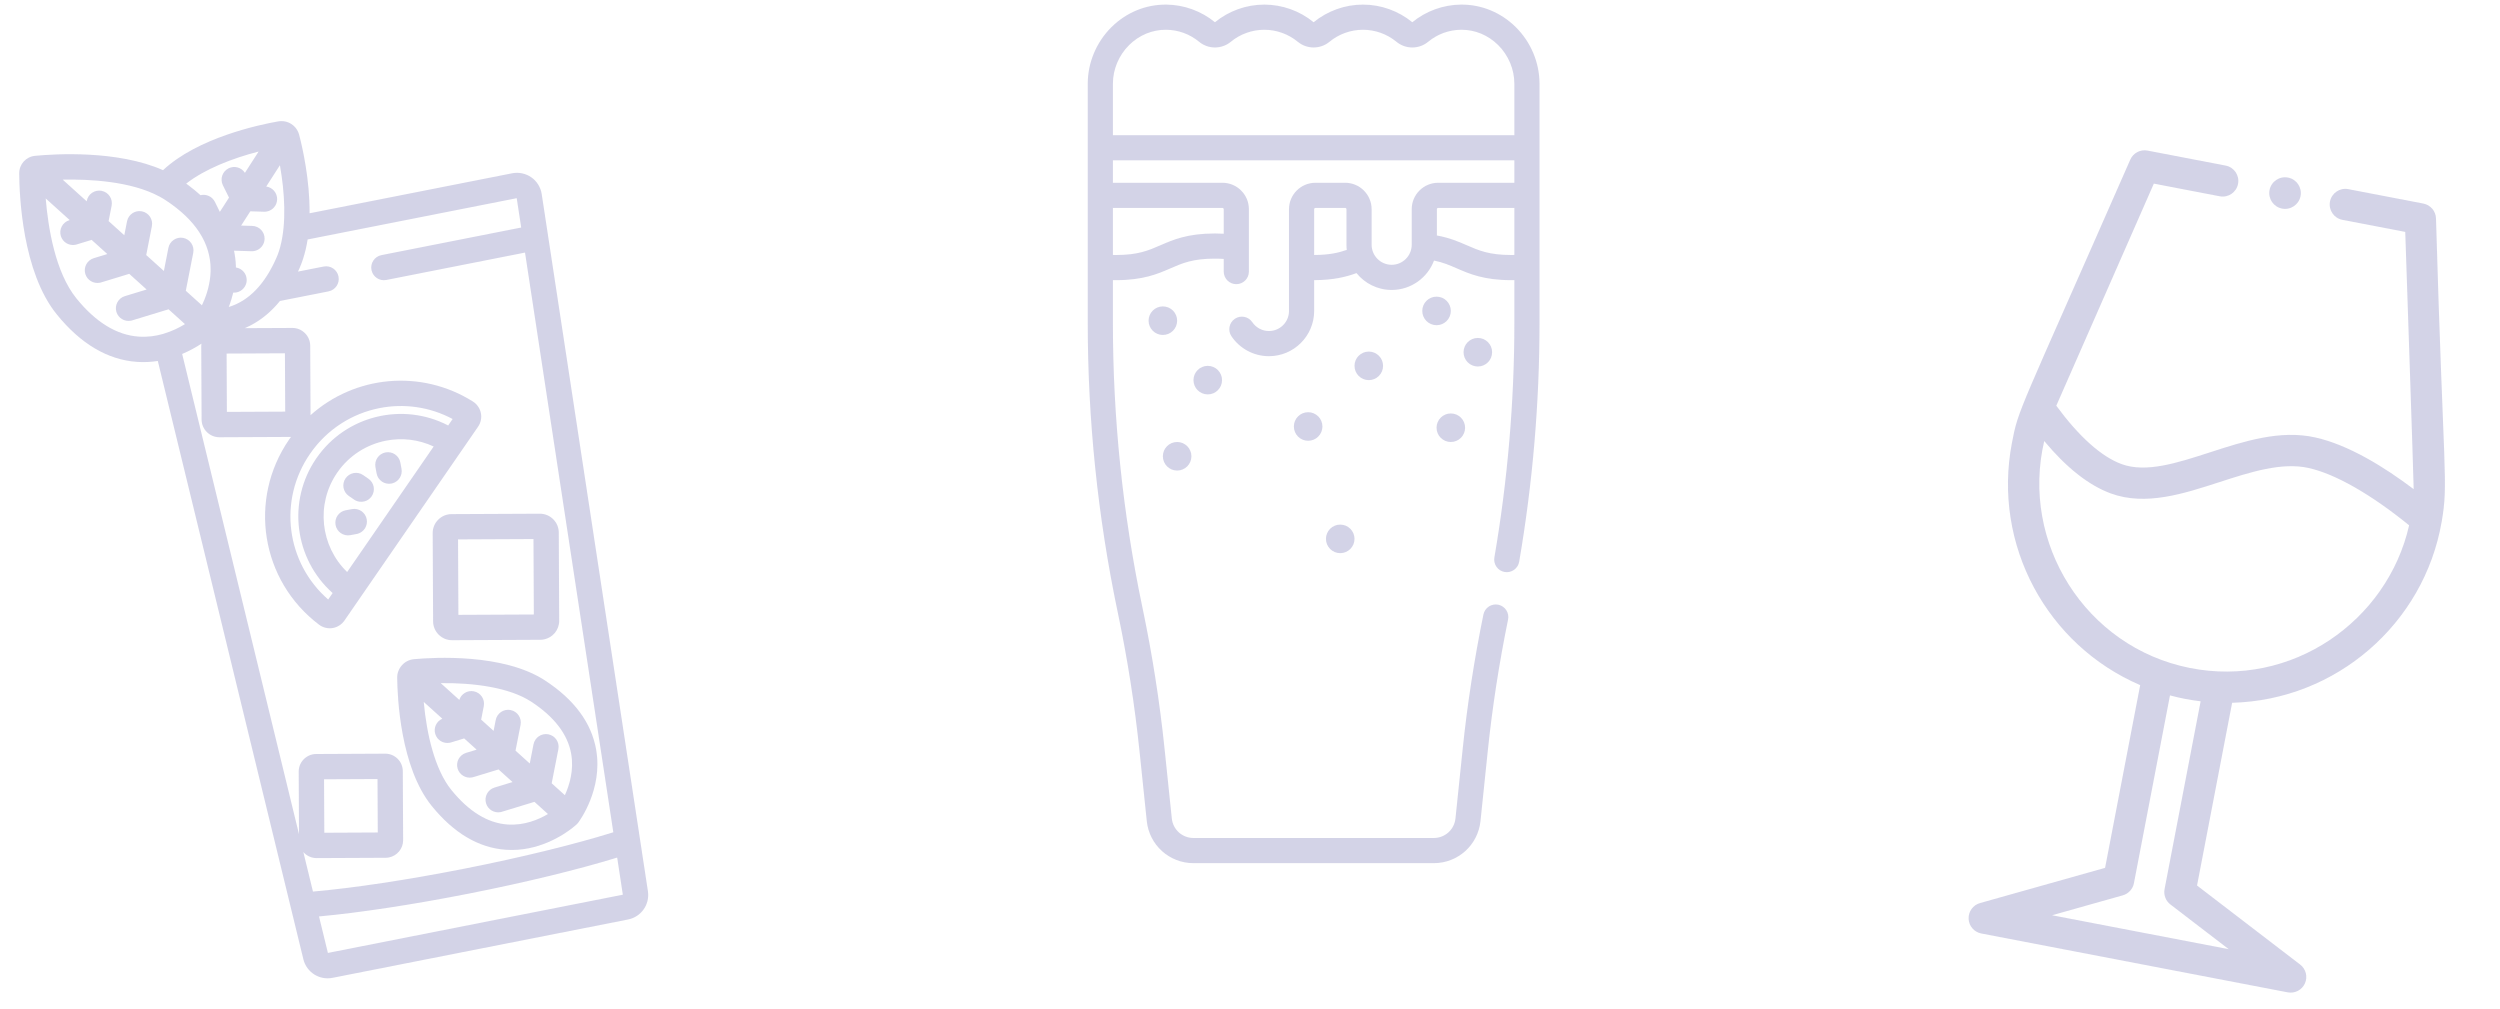 <svg width="233" height="94" viewBox="0 0 233 94" fill="none" >
<path d="M34.336 44.616L33.847 44.279C33.31 43.909 32.576 44.044 32.206 44.581C31.836 45.118 31.971 45.853 32.508 46.222L32.996 46.559C33.297 46.767 33.659 46.815 33.985 46.724C34.241 46.652 34.475 46.494 34.638 46.258C35.008 45.721 34.873 44.986 34.336 44.616Z" fill="#5150A2" fill-opacity="0.25"/>
<path d="M35.939 42.164C35.299 42.282 34.874 42.897 34.992 43.538L35.099 44.121C35.217 44.763 35.832 45.187 36.473 45.069C36.509 45.062 36.545 45.054 36.58 45.044C37.16 44.882 37.532 44.3 37.421 43.695L37.313 43.111C37.195 42.47 36.58 42.046 35.939 42.164Z" fill="#5150A2" fill-opacity="0.25"/>
<path d="M32.806 47.449L32.222 47.556C31.579 47.673 31.157 48.289 31.274 48.93C31.392 49.571 32.008 49.995 32.648 49.877L33.232 49.77C33.268 49.763 33.304 49.755 33.339 49.746C33.919 49.583 34.291 49.001 34.179 48.396C34.062 47.755 33.447 47.331 32.806 47.449Z" fill="#5150A2" fill-opacity="0.25"/>
<path d="M49.523 16.529C49.005 16.166 48.352 16.027 47.731 16.15L28.853 19.877C28.879 16.754 28.191 13.748 27.884 12.574C27.656 11.7 26.814 11.159 25.924 11.315C24.162 11.624 18.43 12.833 15.196 15.859C10.937 13.978 5.111 14.345 3.265 14.524C2.421 14.606 1.786 15.309 1.791 16.157C1.802 18.24 2.088 25.343 5.284 29.292C7.513 32.046 10.032 33.539 12.772 33.728C13.451 33.775 14.098 33.737 14.708 33.642L28.273 89.399C28.569 90.614 29.762 91.377 30.989 91.135L58.533 85.697C59.761 85.454 60.574 84.296 60.386 83.059L50.487 18.085C50.392 17.46 50.04 16.893 49.523 16.529ZM26.088 15.399C26.542 17.951 26.697 20.777 26.134 22.94C26.13 22.956 26.126 22.971 26.122 22.987C26.103 23.058 26.083 23.128 26.062 23.197C26.05 23.238 26.038 23.277 26.026 23.317C26.009 23.371 25.992 23.425 25.974 23.478C25.954 23.535 25.934 23.592 25.914 23.648C25.9 23.685 25.887 23.723 25.872 23.761C25.836 23.855 25.798 23.948 25.759 24.037C25.698 24.175 25.636 24.308 25.573 24.439C25.557 24.473 25.541 24.506 25.525 24.539C25.462 24.667 25.399 24.793 25.334 24.915C25.332 24.919 25.331 24.923 25.328 24.926C25.264 25.048 25.197 25.166 25.13 25.282C25.112 25.314 25.094 25.345 25.076 25.376C25.009 25.488 24.942 25.599 24.874 25.706C24.869 25.712 24.865 25.719 24.861 25.725C24.792 25.832 24.722 25.936 24.651 26.037C24.631 26.066 24.61 26.094 24.59 26.123C24.52 26.221 24.449 26.317 24.376 26.409C24.37 26.417 24.364 26.425 24.358 26.433C24.284 26.526 24.21 26.615 24.135 26.703C24.112 26.729 24.09 26.755 24.068 26.78C23.993 26.864 23.918 26.947 23.842 27.026C23.834 27.034 23.826 27.042 23.818 27.05C23.74 27.13 23.662 27.206 23.582 27.28C23.558 27.303 23.534 27.325 23.51 27.347C23.431 27.418 23.351 27.488 23.27 27.554C23.261 27.562 23.253 27.569 23.244 27.576C23.161 27.643 23.078 27.707 22.993 27.769C22.968 27.787 22.942 27.805 22.916 27.824C22.832 27.883 22.747 27.941 22.661 27.995C22.653 28 22.645 28.006 22.636 28.011C22.548 28.066 22.458 28.118 22.367 28.167C22.341 28.182 22.315 28.196 22.288 28.21C22.198 28.258 22.107 28.304 22.014 28.346C22.008 28.349 22.002 28.352 21.995 28.355C21.9 28.399 21.803 28.438 21.706 28.476C21.679 28.486 21.652 28.497 21.625 28.507C21.528 28.542 21.431 28.576 21.332 28.607C21.329 28.608 21.325 28.609 21.322 28.61C21.323 28.607 21.324 28.604 21.325 28.602C21.411 28.375 21.493 28.136 21.568 27.885C21.574 27.866 21.58 27.847 21.585 27.828C21.62 27.709 21.654 27.59 21.685 27.467C21.687 27.46 21.689 27.453 21.691 27.447C21.705 27.389 21.719 27.331 21.733 27.273L21.778 27.274C21.869 27.277 21.957 27.269 22.043 27.252C22.571 27.148 22.976 26.691 22.993 26.13C23.011 25.526 22.571 25.014 21.987 24.928C21.986 24.88 21.985 24.831 21.984 24.784C21.982 24.744 21.979 24.703 21.977 24.663C21.973 24.583 21.969 24.503 21.963 24.424C21.96 24.389 21.956 24.352 21.953 24.317C21.945 24.232 21.936 24.148 21.926 24.065C21.922 24.03 21.916 23.994 21.912 23.959C21.9 23.875 21.888 23.791 21.874 23.708C21.871 23.689 21.869 23.671 21.866 23.653C21.863 23.638 21.859 23.623 21.857 23.608C21.842 23.526 21.826 23.445 21.809 23.365L23.445 23.414C23.536 23.417 23.624 23.409 23.71 23.392C24.238 23.288 24.643 22.831 24.66 22.27C24.68 21.619 24.167 21.075 23.516 21.055L22.475 21.023L23.329 19.694L24.614 19.733C24.705 19.736 24.794 19.728 24.879 19.711C25.407 19.607 25.812 19.15 25.829 18.589C25.847 17.981 25.402 17.466 24.812 17.385L26.088 15.399ZM29.488 42.707C26.723 46.718 27.452 52.114 31.002 55.272L30.587 55.874C26.672 52.464 25.898 46.642 28.893 42.297C30.48 39.996 32.829 38.536 35.369 38.035C37.624 37.59 40.031 37.901 42.185 39.051L41.77 39.654C37.556 37.458 32.252 38.697 29.488 42.707ZM40.418 41.615L32.354 53.312C29.868 50.91 29.406 46.984 31.431 44.047C32.538 42.44 34.186 41.424 35.964 41.073C37.438 40.782 39.001 40.949 40.418 41.615ZM26.555 32.927L26.581 38.363L21.145 38.389L21.12 32.953L26.555 32.927ZM24.102 14.124L22.826 16.11C22.507 15.607 21.855 15.415 21.308 15.685C20.724 15.974 20.484 16.682 20.773 17.266L21.343 18.419L20.489 19.748L20.028 18.814C19.778 18.309 19.215 18.062 18.688 18.192C18.356 17.889 17.996 17.595 17.615 17.308C17.527 17.242 17.44 17.177 17.353 17.114C19.087 15.755 21.654 14.755 24.102 14.124ZM14.867 18.321C14.872 18.324 14.877 18.328 14.883 18.331C14.98 18.384 15.07 18.434 15.153 18.483C15.236 18.532 15.318 18.582 15.398 18.634C15.403 18.637 15.407 18.641 15.412 18.644C15.57 18.747 15.724 18.852 15.873 18.958C15.927 18.996 15.978 19.035 16.031 19.073C16.13 19.145 16.227 19.217 16.322 19.29C16.381 19.335 16.439 19.382 16.497 19.428C16.581 19.494 16.663 19.562 16.743 19.629C16.802 19.678 16.859 19.727 16.916 19.777C16.992 19.844 17.067 19.911 17.14 19.979C17.194 20.029 17.248 20.078 17.3 20.129C17.377 20.203 17.451 20.277 17.524 20.352C17.567 20.397 17.612 20.44 17.653 20.484C17.761 20.599 17.865 20.715 17.964 20.832C18.003 20.878 18.038 20.924 18.075 20.969C18.138 21.047 18.201 21.124 18.26 21.202C18.299 21.255 18.337 21.308 18.375 21.36C18.427 21.434 18.479 21.507 18.529 21.582C18.564 21.635 18.598 21.689 18.632 21.742C18.681 21.819 18.727 21.897 18.772 21.974C18.801 22.025 18.831 22.076 18.859 22.127C18.907 22.215 18.951 22.304 18.995 22.394C19.015 22.435 19.037 22.476 19.056 22.517C19.178 22.782 19.282 23.052 19.365 23.327C19.376 23.362 19.385 23.398 19.395 23.433C19.424 23.535 19.451 23.637 19.474 23.74C19.485 23.786 19.494 23.833 19.504 23.88C19.526 23.991 19.548 24.101 19.564 24.213C19.566 24.227 19.569 24.242 19.571 24.256C19.589 24.385 19.601 24.515 19.611 24.646C19.613 24.676 19.616 24.706 19.618 24.736C19.625 24.855 19.628 24.975 19.628 25.096C19.628 25.142 19.628 25.189 19.628 25.236C19.627 25.28 19.625 25.325 19.623 25.369C19.618 25.485 19.611 25.599 19.601 25.712C19.6 25.721 19.6 25.729 19.599 25.737C19.496 26.82 19.148 27.77 18.82 28.456L17.317 27.099L18.011 23.558C18.136 22.918 17.719 22.298 17.08 22.173C16.44 22.047 15.82 22.464 15.695 23.104L15.273 25.255L13.628 23.77L14.155 21.081C14.281 20.442 13.864 19.822 13.224 19.696C12.585 19.571 11.964 19.988 11.839 20.627L11.585 21.925L10.122 20.606L10.403 19.171C10.529 18.532 10.112 17.912 9.472 17.786C8.832 17.661 8.212 18.078 8.087 18.717L8.079 18.761L5.842 16.742C8.373 16.69 12.227 16.891 14.867 18.321ZM15.196 31.123C14.515 31.317 13.752 31.43 12.935 31.373C10.875 31.231 8.919 30.031 7.119 27.807C5.144 25.366 4.482 21.193 4.26 18.494L6.497 20.513L6.454 20.526C5.831 20.717 5.48 21.376 5.67 21.999C5.848 22.584 6.439 22.929 7.026 22.813C7.065 22.806 7.104 22.796 7.142 22.784L8.541 22.358L10.003 23.677L8.738 24.063C8.114 24.253 7.763 24.913 7.953 25.536C8.131 26.121 8.722 26.466 9.309 26.35C9.348 26.342 9.387 26.333 9.426 26.321L12.047 25.522L13.665 26.983L11.636 27.601C11.012 27.791 10.661 28.451 10.851 29.074C11.029 29.659 11.62 30.004 12.207 29.888C12.246 29.88 12.285 29.871 12.324 29.859L15.709 28.827L17.239 30.208C16.722 30.525 16.041 30.871 15.246 31.105C15.229 31.11 15.213 31.117 15.196 31.123ZM58.048 83.386L30.56 88.813L29.732 85.413C33.543 85.062 38.549 84.3 43.746 83.274C48.943 82.248 53.863 81.05 57.521 79.927L58.048 83.386ZM48.575 21.206L35.551 23.777C34.911 23.904 34.495 24.524 34.622 25.164C34.748 25.803 35.368 26.219 36.008 26.093L48.931 23.541L57.161 77.567C53.553 78.696 48.574 79.915 43.289 80.959C38.004 82.002 32.934 82.767 29.168 83.094L28.272 79.411C28.574 79.758 29.019 79.978 29.514 79.975L35.943 79.945C36.049 79.944 36.153 79.934 36.253 79.914C37.007 79.765 37.576 79.097 37.572 78.301L37.541 71.871C37.539 71.434 37.367 71.024 37.056 70.716C36.746 70.409 36.334 70.24 35.897 70.242L29.467 70.273C28.565 70.277 27.834 71.015 27.839 71.917L27.866 77.743L16.978 32.99C17.693 32.689 18.3 32.342 18.773 32.032C18.763 32.109 18.755 32.188 18.756 32.269L18.788 39.095C18.79 39.54 18.965 39.957 19.281 40.27C19.597 40.583 20.016 40.754 20.461 40.752L27.122 40.721C27.065 40.8 27.006 40.877 26.95 40.958C23.095 46.549 24.318 54.132 29.735 58.221C30.094 58.492 30.554 58.606 30.998 58.534C31.017 58.531 31.036 58.528 31.054 58.524C31.476 58.441 31.855 58.193 32.1 57.838L37.849 49.499L43.086 41.902C43.086 41.902 43.086 41.902 43.086 41.902L44.558 39.767C44.813 39.397 44.907 38.931 44.817 38.49C44.726 38.05 44.455 37.66 44.075 37.421C39.2 34.361 33.05 35.014 28.942 38.694L28.912 32.22C28.91 31.776 28.734 31.358 28.418 31.046C28.102 30.733 27.684 30.561 27.239 30.564L22.807 30.584C22.843 30.57 22.878 30.553 22.914 30.538C22.94 30.526 22.966 30.515 22.992 30.503C23.075 30.465 23.157 30.427 23.24 30.385C23.247 30.382 23.253 30.378 23.259 30.375C23.335 30.337 23.412 30.297 23.488 30.256C23.515 30.241 23.541 30.226 23.567 30.211C23.624 30.179 23.681 30.147 23.737 30.114C23.767 30.096 23.797 30.078 23.827 30.059C23.881 30.026 23.936 29.992 23.989 29.957C24.019 29.938 24.048 29.92 24.078 29.9C24.137 29.86 24.197 29.819 24.257 29.778C24.279 29.762 24.302 29.747 24.324 29.731C24.406 29.672 24.487 29.612 24.569 29.549C24.583 29.538 24.597 29.526 24.611 29.515C24.678 29.463 24.744 29.409 24.811 29.354C24.838 29.331 24.864 29.308 24.892 29.285C24.946 29.239 25 29.192 25.054 29.143C25.083 29.117 25.112 29.091 25.14 29.065C25.194 29.015 25.247 28.965 25.3 28.914C25.327 28.887 25.354 28.862 25.381 28.835C25.443 28.774 25.505 28.711 25.566 28.647C25.583 28.629 25.6 28.612 25.617 28.593C25.695 28.51 25.773 28.425 25.85 28.337C25.868 28.316 25.887 28.293 25.905 28.272C25.963 28.204 26.021 28.135 26.079 28.065C26.083 28.06 26.087 28.055 26.091 28.051L30.62 27.157C31.26 27.03 31.676 26.41 31.549 25.77C31.423 25.131 30.803 24.715 30.163 24.841L27.771 25.313C27.821 25.206 27.87 25.099 27.919 24.989C27.971 24.87 28.021 24.747 28.069 24.623C28.081 24.59 28.094 24.557 28.106 24.524C28.144 24.423 28.18 24.321 28.215 24.217C28.223 24.193 28.231 24.169 28.239 24.145C28.424 23.58 28.569 22.971 28.671 22.319L48.158 18.471L48.575 21.206ZM30.226 77.612L30.202 72.63L35.184 72.606L35.208 77.588L30.226 77.612Z" fill="#5150A2" fill-opacity="0.25"/>
<path d="M51.555 48.388C51.22 48.056 50.776 47.875 50.306 47.877L42.082 47.916C41.611 47.918 41.169 48.104 40.837 48.439C40.505 48.773 40.324 49.217 40.326 49.688L40.365 57.912C40.365 57.912 40.365 57.912 40.365 57.912C40.37 58.885 41.165 59.672 42.138 59.667L50.361 59.628C50.475 59.628 50.587 59.616 50.695 59.595C51.508 59.434 52.121 58.714 52.117 57.856L52.078 49.633C52.075 49.161 51.89 48.719 51.555 48.388ZM49.753 57.271L42.723 57.304L42.69 50.273L49.72 50.24L49.753 57.271Z" fill="#5150A2" fill-opacity="0.25"/>
<path d="M50.787 63.413C46.922 60.892 40.464 61.262 38.577 61.436C37.694 61.518 37.008 62.276 37.018 63.163C37.038 65.058 37.329 71.521 40.232 75.107C42.287 77.647 44.613 79.023 47.146 79.199C47.898 79.251 48.608 79.191 49.266 79.061C51.886 78.544 53.656 76.916 53.748 76.83C53.796 76.784 53.841 76.735 53.881 76.682C53.976 76.557 56.204 73.574 55.563 69.873C55.13 67.371 53.523 65.198 50.787 63.413ZM47.309 76.844C45.456 76.716 43.693 75.632 42.066 73.622C40.538 71.734 39.766 68.45 39.494 65.421L41.225 66.983C40.681 67.218 40.389 67.829 40.566 68.409C40.744 68.994 41.335 69.339 41.922 69.223C41.961 69.215 42 69.206 42.039 69.194L43.262 68.821L44.422 69.868L43.437 70.168C42.814 70.358 42.462 71.017 42.652 71.641C42.831 72.225 43.422 72.571 44.008 72.455C44.047 72.447 44.086 72.437 44.125 72.425L46.465 71.712L47.768 72.888L46.086 73.401C45.462 73.591 45.111 74.25 45.301 74.874C45.479 75.458 46.07 75.803 46.657 75.688C46.696 75.68 46.735 75.67 46.773 75.658L49.812 74.732L51.069 75.868C50.198 76.383 48.86 76.951 47.309 76.844ZM52.646 74.112L51.417 73.003L52.041 69.823C52.166 69.184 51.749 68.564 51.109 68.438C50.47 68.313 49.85 68.73 49.724 69.37L49.374 71.158L48.047 69.96L48.517 67.56C48.642 66.92 48.226 66.3 47.586 66.175C46.947 66.05 46.327 66.467 46.201 67.106L46.003 68.116L44.843 67.069L45.089 65.815C45.214 65.175 44.798 64.555 44.158 64.43C43.563 64.313 42.986 64.666 42.807 65.231L41.076 63.668C44.117 63.63 47.463 64.062 49.498 65.39C51.654 66.796 52.911 68.433 53.234 70.254C53.504 71.779 53.071 73.183 52.646 74.112Z" fill="#5150A2" fill-opacity="0.25"/>
<path d="M112.563 36.759C113.298 36.759 113.894 36.163 113.894 35.428C113.894 34.693 113.298 34.097 112.563 34.097C111.828 34.097 111.232 34.693 111.232 35.428C111.232 36.163 111.828 36.759 112.563 36.759Z" fill="#5150A2" fill-opacity="0.25"/>
<path d="M135.217 41.194C135.952 41.194 136.547 40.599 136.547 39.864C136.547 39.129 135.952 38.533 135.217 38.533C134.481 38.533 133.886 39.129 133.886 39.864C133.886 40.599 134.482 41.194 135.217 41.194Z" fill="#5150A2" fill-opacity="0.25"/>
<path d="M108.379 31.218C109.114 31.218 109.71 30.623 109.71 29.888C109.71 29.153 109.114 28.557 108.379 28.557C107.644 28.557 107.048 29.153 107.048 29.888C107.048 30.623 107.644 31.218 108.379 31.218Z" fill="#5150A2" fill-opacity="0.25"/>
<path d="M124.91 51.553C125.645 51.553 126.24 50.958 126.24 50.223C126.24 49.488 125.645 48.892 124.91 48.892C124.175 48.892 123.579 49.488 123.579 50.223C123.579 50.958 124.175 51.553 124.91 51.553Z" fill="#5150A2" fill-opacity="0.25"/>
<path d="M126.24 34.097C126.24 34.832 126.836 35.428 127.571 35.428C128.306 35.428 128.902 34.832 128.902 34.097C128.902 33.362 128.306 32.767 127.571 32.767C126.836 32.767 126.24 33.362 126.24 34.097Z" fill="#5150A2" fill-opacity="0.25"/>
<path d="M121.919 41.08C122.654 41.08 123.25 40.484 123.25 39.749C123.25 39.014 122.654 38.418 121.919 38.418C121.184 38.418 120.588 39.014 120.588 39.749C120.588 40.484 121.184 41.08 121.919 41.08Z" fill="#5150A2" fill-opacity="0.25"/>
<path d="M133.886 30.309C134.621 30.309 135.216 29.713 135.216 28.978C135.216 28.243 134.621 27.648 133.886 27.648C133.151 27.648 132.555 28.243 132.555 28.978C132.555 29.713 133.151 30.309 133.886 30.309Z" fill="#5150A2" fill-opacity="0.25"/>
<path d="M137.734 34.158C138.469 34.158 139.065 33.562 139.065 32.827C139.065 32.092 138.469 31.496 137.734 31.496C136.999 31.496 136.404 32.092 136.404 32.827C136.404 33.562 136.999 34.158 137.734 34.158Z" fill="#5150A2" fill-opacity="0.25"/>
<path d="M109.71 43.856C110.445 43.856 111.04 43.26 111.04 42.525C111.04 41.79 110.445 41.194 109.71 41.194C108.975 41.194 108.379 41.79 108.379 42.525C108.379 43.26 108.975 43.856 109.71 43.856Z" fill="#5150A2" fill-opacity="0.25"/>
<path d="M141.273 2.53C139.884 1.155 138.065 0.409 136.148 0.429C134.503 0.447 132.899 1.03 131.627 2.073C130.334 1.013 128.702 0.429 127.029 0.429C125.356 0.429 123.724 1.012 122.431 2.073C121.138 1.013 119.506 0.429 117.832 0.429C116.159 0.429 114.528 1.012 113.234 2.073C111.963 1.03 110.358 0.446 108.713 0.429C106.795 0.41 104.977 1.155 103.588 2.53C102.183 3.92 101.378 5.841 101.378 7.8V30.123C101.378 39.127 102.312 48.16 104.153 56.974L104.221 57.297C105.093 61.47 105.758 65.737 106.199 69.978L106.88 76.525C107.112 78.761 108.983 80.446 111.23 80.446H133.631C135.879 80.446 137.749 78.761 137.981 76.525L138.662 69.978C139.083 65.929 139.719 61.812 140.552 57.743C140.682 57.109 140.273 56.489 139.639 56.359C139.004 56.229 138.385 56.639 138.255 57.273C137.406 61.417 136.758 65.61 136.329 69.736L135.649 76.283C135.541 77.32 134.674 78.101 133.631 78.101H111.23C110.188 78.101 109.32 77.32 109.213 76.283L108.532 69.736C108.083 65.415 107.404 61.069 106.516 56.817L106.449 56.494C104.64 47.838 103.723 38.966 103.723 30.123V26.107C103.819 26.109 103.914 26.111 104.013 26.111C106.56 26.111 107.902 25.526 109.086 25.011C110.201 24.525 111.164 24.105 113.221 24.105C113.52 24.105 113.795 24.115 114.051 24.132V25.311C114.051 25.959 114.576 26.484 115.224 26.484C115.872 26.484 116.397 25.959 116.397 25.311V19.498C116.397 18.14 115.291 17.034 113.932 17.034H103.723V14.945H141.138V17.034H134.037C132.678 17.034 131.572 18.139 131.572 19.498V22.81C131.572 23.84 130.734 24.679 129.704 24.679C128.673 24.679 127.835 23.84 127.835 22.81V19.498C127.835 18.14 126.729 17.034 125.37 17.034H122.599C121.24 17.034 120.134 18.139 120.134 19.498V28.983C120.134 30.014 119.296 30.852 118.265 30.852C117.643 30.852 117.064 30.544 116.715 30.028C116.352 29.491 115.623 29.35 115.087 29.712C114.55 30.075 114.409 30.804 114.771 31.34C115.557 32.503 116.863 33.197 118.265 33.197C120.589 33.197 122.479 31.307 122.479 28.984V26.11C124.271 26.105 125.462 25.808 126.425 25.453C127.198 26.41 128.38 27.024 129.703 27.024C131.509 27.024 133.052 25.883 133.651 24.284C134.484 24.451 135.103 24.718 135.774 25.011C136.958 25.527 138.3 26.111 140.847 26.111C140.946 26.111 141.042 26.109 141.138 26.108V30.124C141.138 37.419 140.512 44.765 139.276 51.955C139.167 52.594 139.595 53.2 140.233 53.31C140.872 53.419 141.478 52.991 141.588 52.352C142.845 45.031 143.483 37.552 143.483 30.124V7.8C143.483 5.841 142.678 3.92 141.273 2.53ZM113.932 19.379C113.998 19.379 114.051 19.432 114.051 19.498V21.783C113.789 21.768 113.513 21.76 113.22 21.76C110.675 21.76 109.333 22.345 108.149 22.86C107.034 23.346 106.071 23.766 104.013 23.766C103.915 23.766 103.819 23.764 103.723 23.762V19.379H113.932ZM122.479 23.765V19.498C122.479 19.432 122.533 19.379 122.599 19.379H125.37C125.436 19.379 125.49 19.432 125.49 19.498V22.81C125.49 22.972 125.5 23.131 125.518 23.289C124.744 23.565 123.859 23.76 122.479 23.765ZM141.138 23.762C141.043 23.764 140.946 23.766 140.847 23.766C138.789 23.766 137.826 23.346 136.711 22.86C135.942 22.526 135.106 22.162 133.918 21.948V19.498C133.918 19.432 133.971 19.379 134.037 19.379H141.138V23.762ZM141.138 12.6H103.723V7.8C103.723 6.463 104.275 5.149 105.238 4.197C106.178 3.266 107.409 2.762 108.688 2.774C109.823 2.786 110.885 3.175 111.76 3.897C112.614 4.602 113.854 4.602 114.711 3.895C115.587 3.172 116.695 2.774 117.832 2.774C118.969 2.774 120.078 3.172 120.954 3.895C121.81 4.601 123.052 4.601 123.907 3.895C124.783 3.172 125.892 2.774 127.029 2.774C128.166 2.774 129.275 3.172 130.15 3.895C131.007 4.602 132.248 4.603 133.101 3.897C133.976 3.175 135.038 2.786 136.173 2.774C136.19 2.774 136.206 2.774 136.223 2.774C137.489 2.774 138.695 3.278 139.624 4.197C140.586 5.149 141.138 6.463 141.138 7.8V12.6H141.138Z" fill="#5150A2" fill-opacity="0.25"/>
<path d="M187.512 41.272C185.684 50.791 190.793 60.131 199.465 63.854L196.194 80.884L184.534 84.167C183.885 84.35 183.446 84.957 183.474 85.631C183.502 86.306 183.99 86.873 184.653 87L213.218 92.487C213.88 92.614 214.543 92.268 214.819 91.652C215.096 91.035 214.913 90.31 214.377 89.899L204.764 82.53L208.035 65.499C217.731 65.247 225.914 58.135 227.562 48.639C228.207 44.956 227.727 44.374 227.035 20.352C227.012 19.673 226.523 19.1 225.857 18.972L218.858 17.628C218.07 17.477 217.307 17.994 217.155 18.784C217.004 19.574 217.52 20.337 218.309 20.489L224.169 21.614C224.169 21.614 224.966 45.221 224.955 45.59C222.236 43.535 218.897 41.463 215.79 40.771C212.51 40.038 209.175 41.119 205.951 42.164C202.897 43.153 200.012 44.088 197.735 43.255C195.854 42.567 193.758 40.691 191.646 37.813L200.738 17.114L206.883 18.294C207.672 18.446 208.434 17.928 208.586 17.138C208.738 16.348 208.221 15.585 207.432 15.433L200.148 14.034C199.482 13.906 198.815 14.257 198.542 14.879C188.037 38.805 188.135 38.026 187.512 41.272V41.272ZM207.717 88.464L191.252 85.301L197.846 83.445C198.376 83.295 198.777 82.858 198.881 82.317L202.243 64.812C202.711 64.937 203.185 65.048 203.661 65.139C204.137 65.231 204.618 65.303 205.099 65.361L201.737 82.865C201.633 83.407 201.844 83.961 202.281 84.296L207.717 88.464ZM206.846 44.935C209.698 44.011 212.647 43.055 215.157 43.615C217.654 44.171 220.962 46.06 224.53 48.958C222.508 57.889 213.578 64.156 204.068 62.249C194.335 60.298 188.297 50.559 190.523 41.105C192.602 43.602 194.685 45.241 196.735 45.991C199.977 47.178 203.529 46.01 206.846 44.935Z" fill="#5150A2" fill-opacity="0.25"/>
<path d="M214.412 18.273C214.259 19.071 213.487 19.594 212.689 19.441C211.89 19.287 211.368 18.516 211.521 17.718C211.674 16.919 212.446 16.396 213.244 16.55C214.043 16.703 214.565 17.474 214.412 18.273Z" fill="#5150A2" fill-opacity="0.25"/>
</svg>
